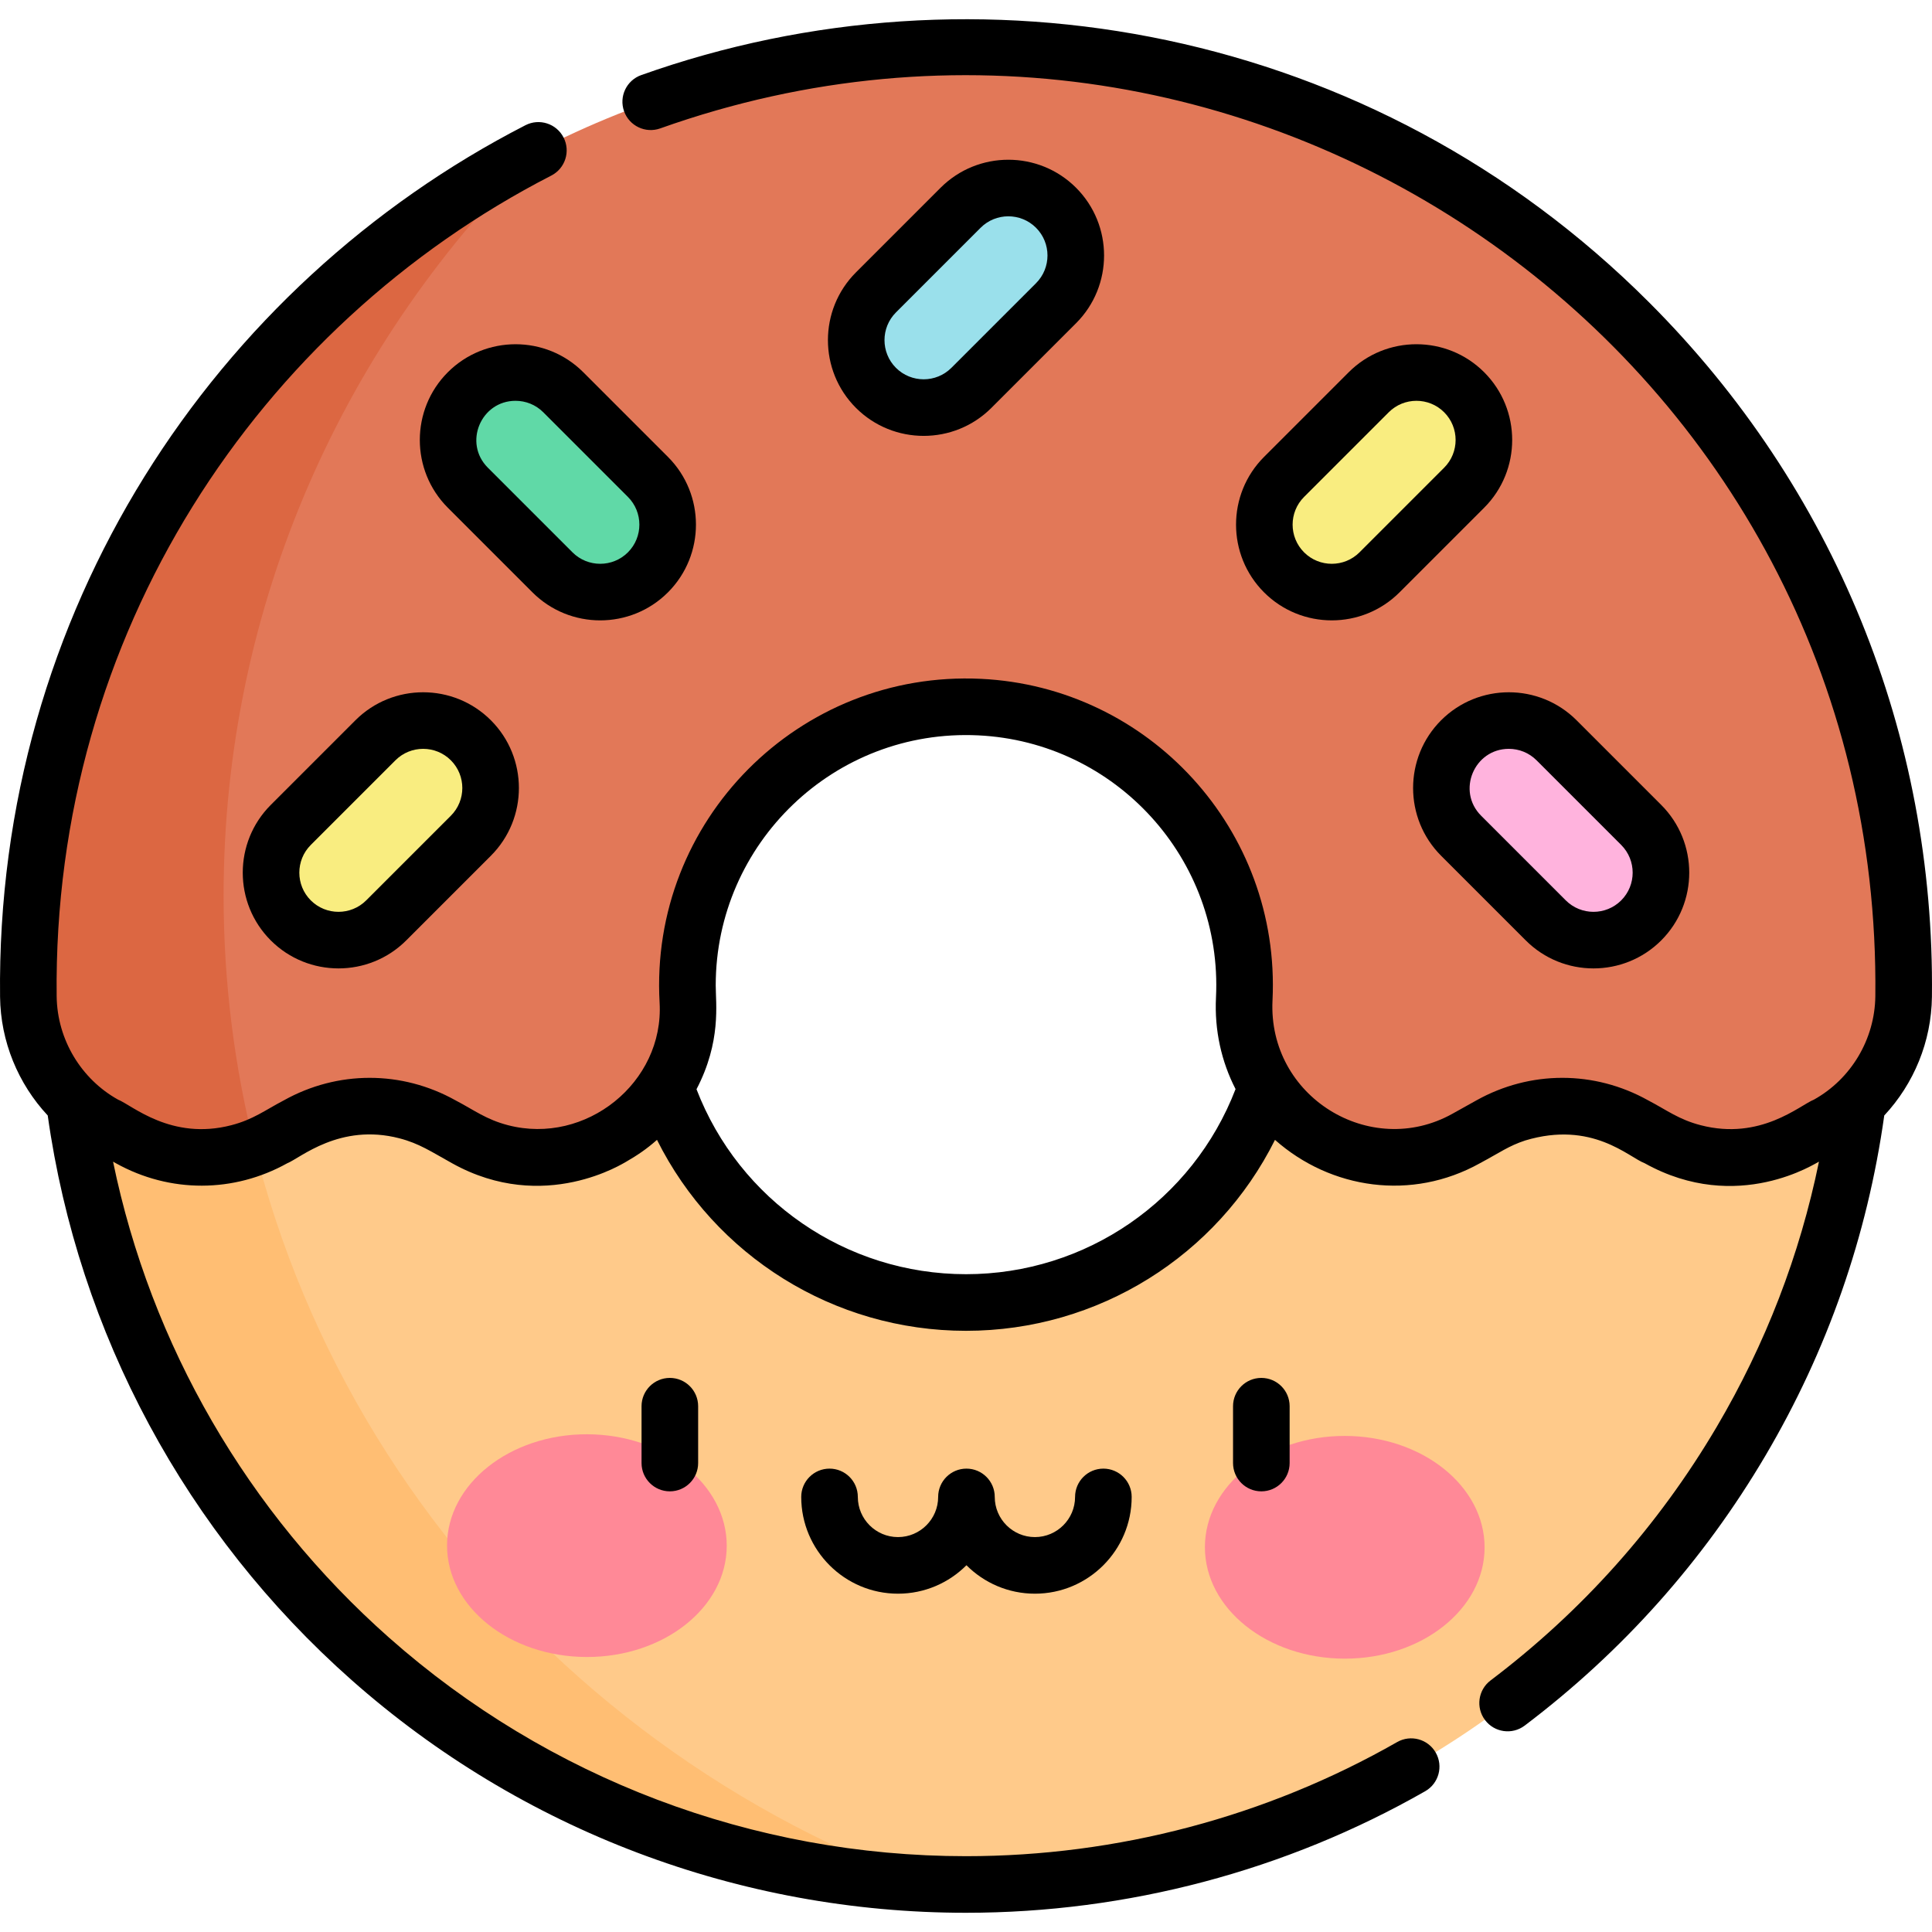 <svg id="Capa_1" enable-background="new 0 0 512 512" height="512" viewBox="0 0 512 512" width="512" xmlns="http://www.w3.org/2000/svg"><g><g><path d="m256 22.836c-131.596 0-238.276 106.68-238.276 238.276s106.68 238.276 238.276 238.276 238.276-106.68 238.276-238.276-106.68-238.276-238.276-238.276zm0 322.323c-46.418 0-84.047-37.629-84.047-84.047s37.629-84.047 84.047-84.047 84.047 37.629 84.047 84.047-37.629 84.047-84.047 84.047z" fill="#ffca8a"/><path d="m59.256 237.353c0-64.703 22.556-124.268 60.413-171.667-61.627 43.071-101.945 114.535-101.945 195.426 0 127.849 100.694 232.169 227.1 238.007-108.455-40.017-185.568-142.112-185.568-261.766z" fill="#ffbe73"/><path d="m431.71 85.402c-46.932-46.942-109.338-72.79-175.71-72.79s-128.778 25.848-175.71 72.79c-46.942 46.932-72.79 109.338-72.79 175.71 0 .988.006 1.976.017 2.962.163 14.078 7.8 27.005 20.097 33.861l6.744 3.76c11.853 6.608 26.282 6.608 38.135 0l6.411-3.574c11.853-6.608 26.282-6.608 38.135 0l6.411 3.574c11.853 6.608 26.279 6.61 38.132.002.221-.123.443-.247.665-.371 12.977-7.235 20.883-21.199 20.043-36.032-.078-1.384-.118-2.778-.118-4.182 0-41.901 35.089-75.762 77.426-73.741 37.026 1.768 67.293 31.254 70.024 68.222.228 3.087.263 6.137.116 9.139-.736 15.043 6.861 29.262 20.016 36.595.221.124.443.247.663.37 11.853 6.608 26.279 6.607 38.132-.002l6.411-3.574c11.853-6.608 26.282-6.608 38.135 0l6.411 3.574c11.853 6.608 26.282 6.608 38.135 0l6.744-3.76c12.297-6.856 19.934-19.784 20.097-33.861.011-.987.017-1.974.017-2.962.001-66.372-25.847-128.778-72.789-175.71z" fill="#e27858"/><g><g><g><ellipse cx="155.561" cy="409.687" fill="#ff8997" rx="29.513" ry="37.06" transform="matrix(.002 -1 1 .002 -254.466 564.35)"/></g><g><ellipse cx="356.439" cy="410.127" fill="#ff8997" rx="29.513" ry="37.06" transform="matrix(.002 -1 1 .002 -54.467 765.667)"/></g></g></g><g><path d="m77.059 243.896c-6.985-6.985-6.985-18.309 0-25.295l22.434-22.434c6.985-6.985 18.309-6.985 25.295 0 6.985 6.985 6.985 18.309 0 25.295l-22.434 22.434c-6.984 6.984-18.309 6.985-25.295 0z" fill="#f9ed80"/></g><g><path d="m434.941 243.896c6.985-6.985 6.985-18.309 0-25.295l-22.434-22.434c-6.985-6.985-18.309-6.985-25.295 0-6.985 6.985-6.985 18.309 0 25.295l22.434 22.434c6.984 6.984 18.309 6.985 25.295 0z" fill="#ffb3dd"/></g><g><path d="m232.136 102.77c-6.985-6.985-6.985-18.309 0-25.295l22.434-22.434c6.985-6.985 18.309-6.985 25.295 0 6.985 6.985 6.985 18.309 0 25.295l-22.435 22.434c-6.984 6.984-18.308 6.985-25.294 0z" fill="#9ae0eb"/></g><g><path d="m171.709 151.663c-6.985 6.985-18.309 6.985-25.295 0l-22.434-22.434c-6.985-6.985-6.985-18.309 0-25.295 6.985-6.985 18.309-6.985 25.295 0l22.434 22.434c6.985 6.985 6.985 18.309 0 25.295z" fill="#60d9a7"/></g><g><path d="m340.291 151.663c6.985 6.985 18.309 6.985 25.295 0l22.434-22.434c6.985-6.985 6.985-18.309 0-25.295-6.985-6.985-18.309-6.985-25.295 0l-22.434 22.434c-6.985 6.985-6.985 18.309 0 25.295z" fill="#f9ed80"/></g><path d="m59.256 237.353c0-77.296 32.176-147.271 84.194-197.917-23.044 11.731-44.347 27.149-63.16 45.966-46.942 46.932-72.79 109.339-72.79 175.71 0 .988.006 1.976.017 2.962.163 14.078 7.8 27.005 20.097 33.861l6.744 3.76c10.228 5.703 22.372 6.472 33.126 2.333-5.363-21.37-8.228-43.695-8.228-66.675z" fill="#dc6742"/></g><g><path d="m170.016 372.661v15.061c0 4.142 3.358 7.5 7.5 7.5s7.5-3.358 7.5-7.5v-15.061c0-4.142-3.358-7.5-7.5-7.5s-7.5 3.358-7.5 7.5z"/><path d="m326.767 372.661v15.061c0 4.142 3.358 7.5 7.5 7.5s7.5-3.358 7.5-7.5v-15.061c0-4.142-3.358-7.5-7.5-7.5s-7.5 3.358-7.5 7.5z"/><path d="m284.905 396.701c0 5.868-4.774 10.643-10.643 10.643s-10.642-4.774-10.642-10.643c0-4.142-3.358-7.5-7.5-7.5s-7.5 3.358-7.5 7.5c0 5.868-4.774 10.643-10.643 10.643s-10.643-4.774-10.643-10.643c0-4.142-3.358-7.5-7.5-7.5s-7.5 3.358-7.5 7.5c0 14.14 11.503 25.643 25.643 25.643 7.079 0 13.498-2.884 18.142-7.539 4.645 4.655 11.063 7.539 18.142 7.539 14.139 0 25.643-11.503 25.643-25.643 0-4.142-3.358-7.5-7.5-7.5s-7.499 3.358-7.499 7.5z"/><path d="m107.657 249.216 22.434-22.434c9.898-9.898 9.898-26.003 0-35.901-9.898-9.897-26.003-9.897-35.901 0l-22.434 22.434c-9.898 9.898-9.898 26.003 0 35.901 9.897 9.895 26.003 9.899 35.901 0zm-25.295-25.295 22.434-22.434c4.05-4.05 10.639-4.048 14.688 0 4.049 4.05 4.049 10.639 0 14.688l-22.434 22.434c-4.048 4.049-10.637 4.05-14.688 0-4.049-4.05-4.049-10.638 0-14.688z"/><path d="m381.909 226.782 22.434 22.434c9.898 9.898 26.002 9.898 35.901 0 9.898-9.898 9.898-26.003 0-35.901l-22.434-22.434c-9.897-9.897-26.002-9.897-35.901 0-9.898 9.898-9.898 26.003 0 35.901zm17.95-28.331c2.659 0 5.319 1.012 7.344 3.037l22.434 22.434c4.049 4.049 4.049 10.638 0 14.688-4.05 4.05-10.639 4.049-14.688 0l-22.434-22.434c-6.549-6.55-1.846-17.725 7.344-17.725z"/><path d="m262.733 108.09 22.435-22.434c9.896-9.898 9.896-26.002-.001-35.901-9.898-9.897-26.003-9.897-35.901 0l-22.435 22.435c-9.896 9.897-9.896 26.003 0 35.9 0 0 0 0 .001.001 9.898 9.895 26.004 9.897 35.901-.001zm-25.295-25.295 22.434-22.434c4.049-4.049 10.638-4.049 14.688 0 4.049 4.05 4.049 10.639 0 14.688l-22.434 22.434c-4.05 4.05-10.638 4.049-14.689 0-4.047-4.05-4.047-10.638.001-14.688z"/><path d="m177.012 156.984c0-.001.001-.001 0 0 9.897-9.899 9.897-26.004 0-35.901l-22.434-22.434c-9.897-9.896-26.001-9.898-35.901 0-9.897 9.898-9.897 26.004 0 35.901l22.434 22.434c9.897 9.896 26.003 9.898 35.901 0zm-40.384-50.766c2.659 0 5.319 1.012 7.344 3.037l22.434 22.434c4.049 4.049 4.049 10.639 0 14.688-4.05 4.05-10.639 4.049-14.688 0l-22.434-22.434c-6.55-6.55-1.847-17.725 7.344-17.725z"/><path d="m357.421 98.648-22.434 22.434c-9.897 9.897-9.897 26.002 0 35.901 9.896 9.896 26.002 9.898 35.901 0l22.434-22.434c9.897-9.897 9.898-26.003 0-35.901-9.898-9.897-26.003-9.898-35.901 0zm25.295 25.295-22.434 22.434c-4.049 4.049-10.638 4.05-14.688 0s-4.05-10.639 0-14.688l22.434-22.434c4.049-4.049 10.638-4.049 14.688 0 4.049 4.05 4.049 10.638 0 14.688z"/><path d="m169.933 19.898c-3.902 1.389-5.939 5.679-4.55 9.581 1.39 3.902 5.679 5.94 9.581 4.55 156.88-55.859 323.916 61.021 322.02 229.976-.132 11.396-6.418 21.917-16.25 27.397-3.788 1.51-14.152 10.916-30.043 6.788-5.834-1.516-8.916-3.977-13.943-6.602-14.226-7.932-31.212-7.932-45.44 0l-6.411 3.574c-21.737 12.117-48.919-4.508-47.668-30.046 2.21-45.223-32.772-83.094-77.273-85.218-48.178-2.298-87.89 37.535-85.153 85.838 1.198 21.15-19.556 37.812-40.169 32.454-5.834-1.517-8.916-3.977-13.942-6.602-14.226-7.932-31.212-7.932-45.44 0-5.046 2.635-8.109 5.085-13.943 6.602-15.928 4.134-26.285-5.29-30.043-6.788-9.646-5.382-16.115-15.791-16.25-27.396-1.076-96.018 53.448-177.603 131.086-217.479 3.685-1.893 5.138-6.414 3.245-10.099-1.892-3.684-6.413-5.138-10.098-3.245-82.395 42.318-140.408 128.94-139.231 230.996.137 11.841 4.78 23.02 12.631 31.435 8.112 57.719 36.637 110.775 80.538 149.628 44.93 39.765 102.752 61.664 162.813 61.664 42.711 0 84.792-11.139 121.694-32.213 3.597-2.054 4.848-6.635 2.793-10.232-2.054-3.597-6.634-4.847-10.232-2.793-34.641 19.782-74.149 30.238-114.256 30.238-56.396 0-110.687-20.562-152.873-57.896-37.565-33.246-63.152-77.556-73.162-126.158l.74.413c14.345 7.996 31.329 7.867 45.44 0 3.408-1.342 13.909-10.707 29.71-6.601 5.262 1.368 8.361 3.508 13.942 6.601 24.498 13.658 45.819-.295 46.103-.369 3.054-1.771 5.446-3.372 8.212-5.824 15.327 30.713 46.833 50.606 81.887 50.606 35.067 0 66.562-19.887 81.887-50.603 14.799 13.104 36.259 16.257 54.316 6.19 5.378-2.878 7.599-4.58 12.003-6.03 17.746-5.34 27.418 4.447 31.649 6.03 24.672 13.755 45.744-.303 46.191-.419-5.074 24.76-14.161 48.342-27.106 70.298-15.451 26.204-35.612 48.811-59.925 67.19-3.304 2.498-3.958 7.202-1.46 10.505 2.498 3.305 7.202 3.958 10.506 1.46 25.884-19.568 47.35-43.636 63.8-71.537 16.426-27.858 27.001-58.177 31.487-90.145 7.853-8.415 12.498-19.596 12.635-31.44.802-69.434-25.835-134.937-74.969-184.061-73.274-73.291-178.3-91.829-267.079-60.218zm86.067 317.778c-31.787 0-60.083-19.565-71.419-49.016 6.598-12.623 5.093-22.678 5.093-27.531 0-37.565 31.38-68.076 69.568-66.25 36.307 1.734 64.814 32.639 63.006 69.502-.423 8.649 1.438 16.961 5.187 24.238-11.328 29.478-39.621 49.057-71.435 49.057z"/></g></g></svg>